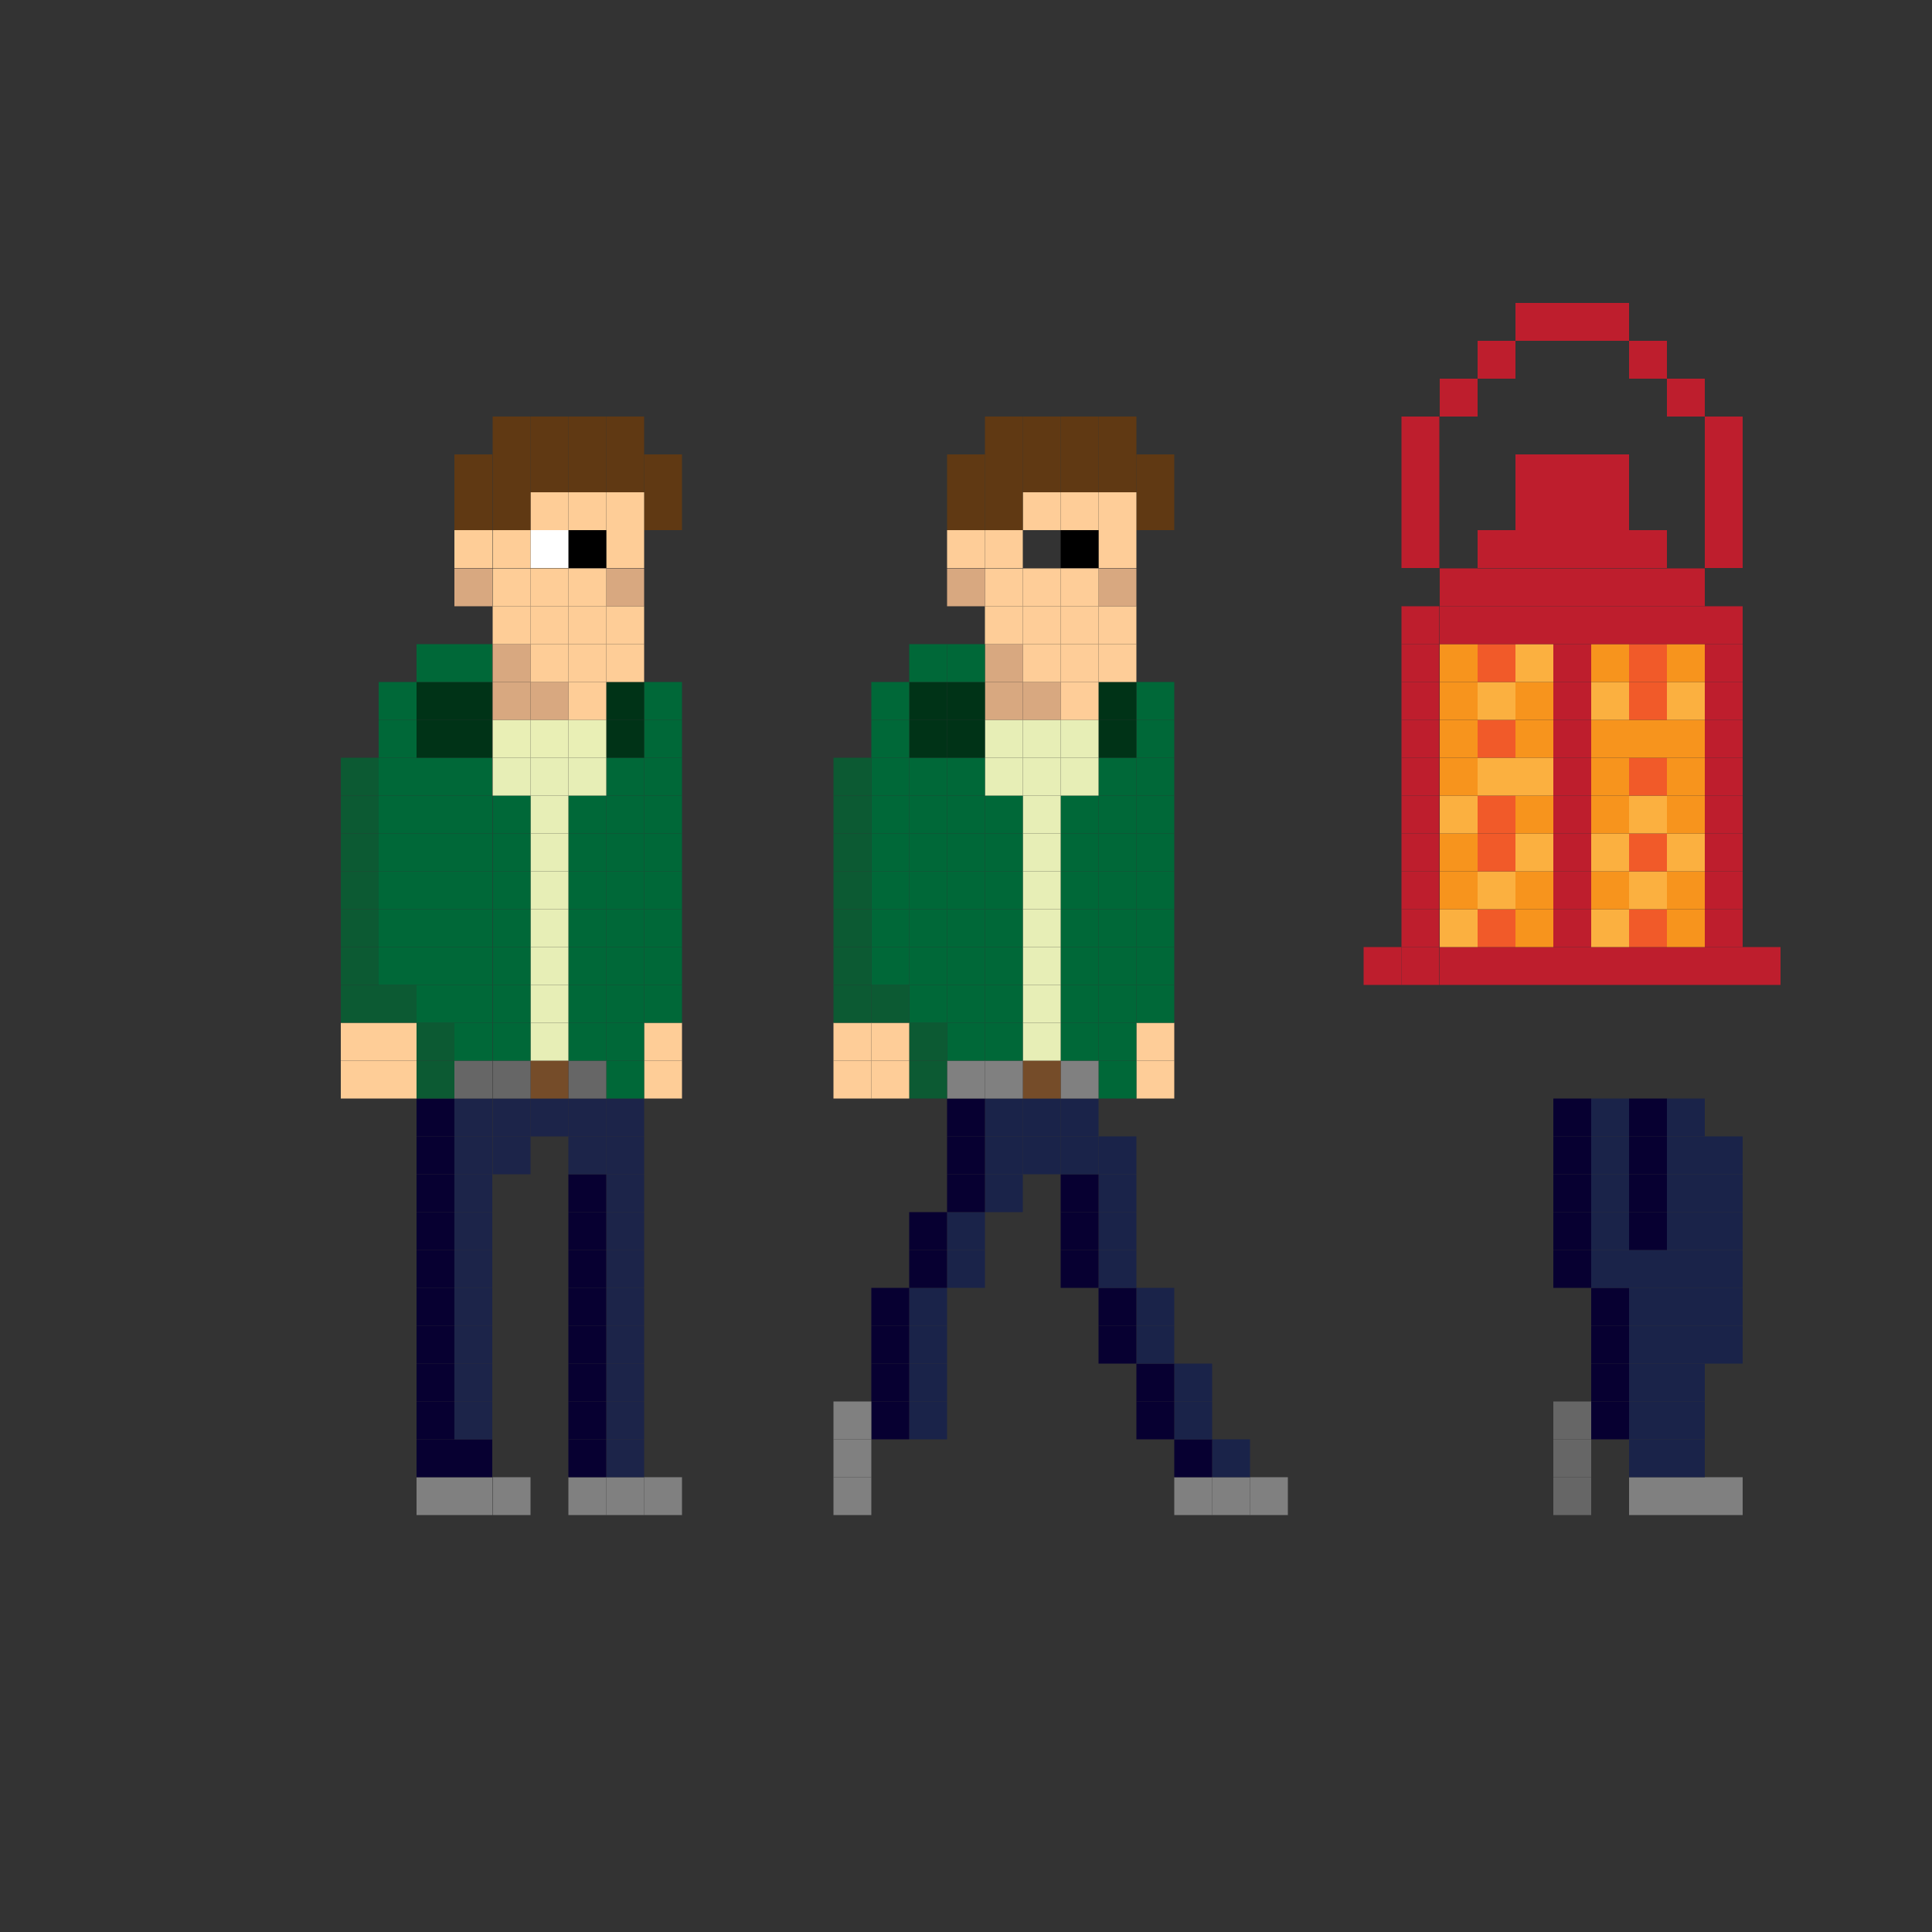 <?xml version="1.0" encoding="utf-8"?>
<!-- Generator: Adobe Illustrator 21.0.0, SVG Export Plug-In . SVG Version: 6.00 Build 0)  -->
<svg version="1.1" id="Layer_1" xmlns="http://www.w3.org/2000/svg" xmlns:xlink="http://www.w3.org/1999/xlink" x="0px" y="0px"
	 viewBox="0 0 500 500" style="enable-background:new 0 0 500 500;" xml:space="preserve">
<rect x="0" y="0" width="500" height="500" fill="#333333" stroke="none"/>
<style type="text/css">
	.st0{fill:#BE1E2D;}
	.st1{fill:#808080;}
	.st2{fill:#1A2349;}
	.st3{fill:#F7941D;}
	.st4{fill:#FBB040;}
	.st5{fill:#070031;}
	.st6{fill:#F15A29;}
	.st7{fill:#666666;}
	.st8{fill:#FECD98;}
	.st9{fill:#006838;}
	.st10{fill:#603913;}
	.st11{fill:#003317;}
	.st12{fill:#D8A880;}
	.st13{fill:#E7EEB6;}
	.st14{fill:#754C29;}
	.st15{fill:#0C5A33;}
	.st16{fill:#FECD97;}
	.st17{fill:#1C2449;}
	.st18{fill:#E9EFB5;}
	.st19{fill:#FFFFFF;}
</style>
<g>
	<rect x="441.2" y="137.2" class="st0" width="9.8" height="9.8"/>
	<rect x="441.2" y="127.4" class="st0" width="9.8" height="9.8"/>
	<rect x="441.2" y="117.6" class="st0" width="9.8" height="9.8"/>
	<rect x="441.2" y="107.8" class="st0" width="9.8" height="9.8"/>
	<rect x="431.4" y="98" class="st0" width="9.8" height="9.8"/>
	<rect x="421.6" y="88.2" class="st0" width="9.8" height="9.8"/>
	<rect x="392.2" y="78.4" class="st0" width="9.8" height="9.8"/>
	<rect x="402" y="78.4" class="st0" width="9.8" height="9.8"/>
	<rect x="411.8" y="78.4" class="st0" width="9.8" height="9.8"/>
	<rect x="451" y="245.1" class="st0" width="9.8" height="9.8"/>
	<rect x="441.2" y="382.3" class="st1" width="9.8" height="9.8"/>
	<rect x="441.2" y="343.1" class="st2" width="9.8" height="9.8"/>
	<rect x="441.2" y="333.3" class="st2" width="9.8" height="9.8"/>
	<rect x="441.2" y="323.5" class="st2" width="9.8" height="9.8"/>
	<rect x="441.2" y="313.7" class="st2" width="9.8" height="9.8"/>
	<rect x="441.2" y="303.9" class="st2" width="9.8" height="9.8"/>
	<rect x="441.2" y="294.1" class="st2" width="9.8" height="9.8"/>
	<rect x="441.2" y="245.1" class="st0" width="9.8" height="9.8"/>
	<rect x="441.2" y="235.3" class="st0" width="9.8" height="9.8"/>
	<rect x="441.2" y="225.5" class="st0" width="9.8" height="9.8"/>
	<rect x="441.2" y="215.7" class="st0" width="9.8" height="9.8"/>
	<rect x="441.2" y="205.9" class="st0" width="9.8" height="9.8"/>
	<rect x="441.2" y="196.1" class="st0" width="9.8" height="9.8"/>
	<rect x="441.2" y="186.3" class="st0" width="9.8" height="9.8"/>
	<rect x="441.2" y="176.5" class="st0" width="9.8" height="9.8"/>
	<rect x="441.2" y="166.7" class="st0" width="9.8" height="9.8"/>
	<rect x="441.2" y="156.9" class="st0" width="9.8" height="9.8"/>
	<rect x="431.4" y="382.3" class="st1" width="9.8" height="9.8"/>
	<rect x="431.4" y="372.5" class="st2" width="9.8" height="9.8"/>
	<rect x="431.4" y="362.7" class="st2" width="9.8" height="9.8"/>
	<rect x="431.4" y="352.9" class="st2" width="9.8" height="9.8"/>
	<rect x="431.4" y="343.1" class="st2" width="9.8" height="9.8"/>
	<rect x="431.4" y="333.3" class="st2" width="9.8" height="9.8"/>
	<rect x="431.4" y="323.5" class="st2" width="9.8" height="9.8"/>
	<rect x="431.4" y="313.7" class="st2" width="9.8" height="9.8"/>
	<rect x="431.4" y="303.9" class="st2" width="9.8" height="9.8"/>
	<rect x="431.4" y="294.1" class="st2" width="9.8" height="9.8"/>
	<rect x="431.4" y="284.3" class="st2" width="9.8" height="9.8"/>
	<rect x="431.4" y="245.1" class="st0" width="9.8" height="9.8"/>
	<rect x="431.4" y="235.3" class="st3" width="9.8" height="9.8"/>
	<rect x="431.4" y="225.5" class="st3" width="9.8" height="9.8"/>
	<rect x="431.4" y="215.7" class="st4" width="9.8" height="9.8"/>
	<rect x="431.4" y="205.9" class="st3" width="9.8" height="9.8"/>
	<rect x="431.4" y="196.1" class="st3" width="9.8" height="9.8"/>
	<rect x="431.4" y="186.3" class="st3" width="9.8" height="9.8"/>
	<rect x="431.4" y="176.5" class="st4" width="9.8" height="9.8"/>
	<rect x="431.4" y="166.7" class="st3" width="9.8" height="9.8"/>
	<rect x="431.4" y="156.9" class="st0" width="9.8" height="9.8"/>
	<rect x="431.4" y="147.1" class="st0" width="9.8" height="9.8"/>
	<rect x="421.6" y="382.3" class="st1" width="9.8" height="9.8"/>
	<rect x="421.6" y="372.5" class="st2" width="9.8" height="9.8"/>
	<rect x="421.6" y="362.7" class="st2" width="9.8" height="9.8"/>
	<rect x="421.6" y="352.9" class="st2" width="9.8" height="9.8"/>
	<rect x="421.6" y="343.1" class="st2" width="9.8" height="9.8"/>
	<rect x="421.6" y="333.3" class="st2" width="9.8" height="9.8"/>
	<rect x="421.6" y="323.5" class="st2" width="9.8" height="9.8"/>
	<rect x="421.6" y="313.7" class="st5" width="9.8" height="9.8"/>
	<rect x="421.6" y="303.9" class="st5" width="9.8" height="9.8"/>
	<rect x="421.6" y="294.1" class="st5" width="9.8" height="9.8"/>
	<rect x="421.6" y="284.3" class="st5" width="9.8" height="9.8"/>
	<rect x="421.6" y="245.1" class="st0" width="9.8" height="9.8"/>
	<rect x="421.6" y="235.3" class="st6" width="9.8" height="9.8"/>
	<rect x="421.6" y="225.5" class="st4" width="9.8" height="9.8"/>
	<rect x="421.6" y="215.7" class="st6" width="9.8" height="9.8"/>
	<rect x="421.6" y="205.9" class="st4" width="9.8" height="9.8"/>
	<rect x="421.6" y="196.1" class="st6" width="9.8" height="9.8"/>
	<rect x="421.6" y="186.3" class="st3" width="9.8" height="9.8"/>
	<rect x="421.6" y="176.5" class="st6" width="9.8" height="9.8"/>
	<rect x="421.6" y="166.7" class="st6" width="9.8" height="9.8"/>
	<rect x="421.6" y="156.9" class="st0" width="9.8" height="9.8"/>
	<rect x="421.6" y="147.1" class="st0" width="9.8" height="9.8"/>
	<rect x="421.6" y="137.2" class="st0" width="9.8" height="9.8"/>
	<rect x="411.8" y="362.7" class="st5" width="9.8" height="9.8"/>
	<rect x="411.8" y="352.9" class="st5" width="9.8" height="9.8"/>
	<rect x="411.8" y="343.1" class="st5" width="9.8" height="9.8"/>
	<rect x="411.8" y="333.3" class="st5" width="9.8" height="9.8"/>
	<rect x="411.8" y="323.5" class="st2" width="9.8" height="9.8"/>
	<rect x="411.8" y="313.7" class="st2" width="9.8" height="9.8"/>
	<rect x="411.8" y="303.9" class="st2" width="9.8" height="9.8"/>
	<rect x="411.8" y="294.1" class="st2" width="9.8" height="9.8"/>
	<rect x="411.8" y="284.3" class="st2" width="9.8" height="9.8"/>
	<rect x="411.8" y="245.1" class="st0" width="9.8" height="9.8"/>
	<rect x="411.8" y="235.3" class="st4" width="9.8" height="9.8"/>
	<rect x="411.8" y="225.5" class="st3" width="9.8" height="9.8"/>
	<rect x="411.8" y="215.7" class="st4" width="9.8" height="9.8"/>
	<rect x="411.8" y="205.9" class="st3" width="9.8" height="9.8"/>
	<rect x="411.8" y="196.1" class="st3" width="9.8" height="9.8"/>
	<rect x="411.8" y="186.3" class="st3" width="9.8" height="9.8"/>
	<rect x="411.8" y="176.5" class="st4" width="9.8" height="9.8"/>
	<rect x="411.8" y="166.7" class="st3" width="9.8" height="9.8"/>
	<rect x="411.8" y="156.9" class="st0" width="9.8" height="9.8"/>
	<rect x="411.8" y="147.1" class="st0" width="9.8" height="9.8"/>
	<rect x="411.8" y="137.2" class="st0" width="9.8" height="9.8"/>
	<rect x="411.8" y="127.4" class="st0" width="9.8" height="9.8"/>
	<rect x="411.8" y="117.6" class="st0" width="9.8" height="9.8"/>
	<rect x="402" y="382.3" class="st7" width="9.8" height="9.8"/>
	<rect x="402" y="372.5" class="st7" width="9.8" height="9.8"/>
	<rect x="402" y="362.7" class="st7" width="9.8" height="9.8"/>
	<rect x="402" y="323.5" class="st5" width="9.8" height="9.8"/>
	<rect x="402" y="313.7" class="st5" width="9.8" height="9.8"/>
	<rect x="402" y="303.9" class="st5" width="9.8" height="9.8"/>
	<rect x="402" y="294.1" class="st5" width="9.8" height="9.8"/>
	<rect x="402" y="284.3" class="st5" width="9.8" height="9.8"/>
	<rect x="402" y="245.1" class="st0" width="9.8" height="9.8"/>
	<rect x="402" y="235.3" class="st0" width="9.8" height="9.8"/>
	<rect x="402" y="225.5" class="st0" width="9.8" height="9.8"/>
	<rect x="402" y="215.7" class="st0" width="9.8" height="9.8"/>
	<rect x="402" y="205.9" class="st0" width="9.8" height="9.8"/>
	<rect x="402" y="196.1" class="st0" width="9.8" height="9.8"/>
	<rect x="402" y="186.3" class="st0" width="9.8" height="9.8"/>
	<rect x="402" y="176.5" class="st0" width="9.8" height="9.8"/>
	<rect x="402" y="166.7" class="st0" width="9.8" height="9.8"/>
	<rect x="402" y="156.9" class="st0" width="9.8" height="9.8"/>
	<rect x="402" y="147.1" class="st0" width="9.8" height="9.8"/>
	<rect x="402" y="137.2" class="st0" width="9.8" height="9.8"/>
	<rect x="402" y="127.4" class="st0" width="9.8" height="9.8"/>
	<rect x="402" y="117.6" class="st0" width="9.8" height="9.8"/>
	<rect x="392.2" y="245.1" class="st0" width="9.8" height="9.8"/>
	<rect x="392.2" y="235.3" class="st3" width="9.8" height="9.8"/>
	<rect x="392.2" y="225.5" class="st3" width="9.8" height="9.8"/>
	<rect x="392.2" y="215.7" class="st4" width="9.8" height="9.8"/>
	<rect x="392.2" y="205.9" class="st3" width="9.8" height="9.8"/>
	<rect x="392.2" y="196.1" class="st4" width="9.8" height="9.8"/>
	<rect x="392.2" y="186.3" class="st3" width="9.8" height="9.8"/>
	<rect x="392.2" y="176.5" class="st3" width="9.8" height="9.8"/>
	<rect x="392.2" y="166.7" class="st4" width="9.8" height="9.8"/>
	<rect x="392.2" y="156.9" class="st0" width="9.8" height="9.8"/>
	<rect x="392.2" y="147.1" class="st0" width="9.8" height="9.8"/>
	<rect x="392.2" y="137.2" class="st0" width="9.8" height="9.8"/>
	<rect x="392.2" y="127.4" class="st0" width="9.8" height="9.8"/>
	<rect x="392.2" y="117.6" class="st0" width="9.8" height="9.8"/>
	<rect x="382.4" y="245.1" class="st0" width="9.8" height="9.8"/>
	<rect x="382.4" y="235.3" class="st6" width="9.8" height="9.8"/>
	<rect x="382.4" y="225.5" class="st4" width="9.8" height="9.8"/>
	<rect x="382.4" y="215.7" class="st6" width="9.8" height="9.8"/>
	<rect x="382.4" y="205.9" class="st6" width="9.8" height="9.8"/>
	<rect x="382.4" y="196.1" class="st4" width="9.8" height="9.8"/>
	<rect x="382.4" y="186.3" class="st6" width="9.8" height="9.8"/>
	<rect x="382.4" y="176.5" class="st4" width="9.8" height="9.8"/>
	<rect x="382.4" y="166.7" class="st6" width="9.8" height="9.8"/>
	<rect x="382.4" y="156.9" class="st0" width="9.8" height="9.8"/>
	<rect x="382.4" y="147.1" class="st0" width="9.8" height="9.8"/>
	<rect x="382.4" y="137.2" class="st0" width="9.8" height="9.8"/>
	<rect x="382.4" y="88.2" class="st0" width="9.8" height="9.8"/>
	<rect x="372.6" y="245.1" class="st0" width="9.8" height="9.8"/>
	<rect x="372.6" y="235.3" class="st4" width="9.8" height="9.8"/>
	<rect x="372.6" y="225.5" class="st3" width="9.8" height="9.8"/>
	<rect x="372.6" y="215.7" class="st3" width="9.8" height="9.8"/>
	<rect x="372.6" y="205.9" class="st4" width="9.8" height="9.8"/>
	<rect x="372.6" y="196.1" class="st3" width="9.8" height="9.8"/>
	<rect x="372.6" y="186.3" class="st3" width="9.8" height="9.8"/>
	<rect x="372.6" y="176.5" class="st3" width="9.8" height="9.8"/>
	<rect x="372.6" y="166.7" class="st3" width="9.8" height="9.8"/>
	<rect x="372.6" y="156.9" class="st0" width="9.8" height="9.8"/>
	<rect x="372.6" y="147.1" class="st0" width="9.8" height="9.8"/>
	<rect x="372.6" y="98" class="st0" width="9.8" height="9.8"/>
	<rect x="362.7" y="245.1" class="st0" width="9.8" height="9.8"/>
	<rect x="362.7" y="235.3" class="st0" width="9.8" height="9.8"/>
	<rect x="362.7" y="225.5" class="st0" width="9.8" height="9.8"/>
	<rect x="362.7" y="215.7" class="st0" width="9.8" height="9.8"/>
	<rect x="362.7" y="205.9" class="st0" width="9.8" height="9.8"/>
	<rect x="362.7" y="196.1" class="st0" width="9.8" height="9.8"/>
	<rect x="362.7" y="186.3" class="st0" width="9.8" height="9.8"/>
	<rect x="362.7" y="176.5" class="st0" width="9.8" height="9.8"/>
	<rect x="362.7" y="166.7" class="st0" width="9.8" height="9.8"/>
	<rect x="362.7" y="156.9" class="st0" width="9.8" height="9.8"/>
	<rect x="362.7" y="137.2" class="st0" width="9.8" height="9.8"/>
	<rect x="362.7" y="127.4" class="st0" width="9.8" height="9.8"/>
	<rect x="362.7" y="117.6" class="st0" width="9.8" height="9.8"/>
	<rect x="362.7" y="107.8" class="st0" width="9.8" height="9.8"/>
	<rect x="352.9" y="245.1" class="st0" width="9.8" height="9.8"/>
	<rect x="323.5" y="382.3" class="st1" width="9.8" height="9.8"/>
	<rect x="313.7" y="382.3" class="st1" width="9.8" height="9.8"/>
	<rect x="313.7" y="372.5" class="st2" width="9.8" height="9.8"/>
	<rect x="303.9" y="382.3" class="st1" width="9.8" height="9.8"/>
	<rect x="303.9" y="372.5" class="st5" width="9.8" height="9.8"/>
	<rect x="303.9" y="362.7" class="st2" width="9.8" height="9.8"/>
	<rect x="303.9" y="352.9" class="st2" width="9.8" height="9.8"/>
	<rect x="294.1" y="362.7" class="st5" width="9.8" height="9.8"/>
	<rect x="294.1" y="352.9" class="st5" width="9.8" height="9.8"/>
	<rect x="294.1" y="343.1" class="st2" width="9.8" height="9.8"/>
	<rect x="294.1" y="333.3" class="st2" width="9.8" height="9.8"/>
	<rect x="294.1" y="274.5" class="st8" width="9.8" height="9.8"/>
	<rect x="294.1" y="264.7" class="st8" width="9.8" height="9.8"/>
	<rect x="294.1" y="254.9" class="st9" width="9.8" height="9.8"/>
	<rect x="294.1" y="245.1" class="st9" width="9.8" height="9.8"/>
	<rect x="294.1" y="235.3" class="st9" width="9.8" height="9.8"/>
	<rect x="294.1" y="225.5" class="st9" width="9.8" height="9.8"/>
	<rect x="294.1" y="215.7" class="st9" width="9.8" height="9.8"/>
	<rect x="294.1" y="205.9" class="st9" width="9.8" height="9.8"/>
	<rect x="294.1" y="196.1" class="st9" width="9.8" height="9.8"/>
	<rect x="294.1" y="186.3" class="st9" width="9.8" height="9.8"/>
	<rect x="294.1" y="176.5" class="st9" width="9.8" height="9.8"/>
	<rect x="294.1" y="127.4" class="st10" width="9.8" height="9.8"/>
	<rect x="294.1" y="117.6" class="st10" width="9.8" height="9.8"/>
	<rect x="284.3" y="343.1" class="st5" width="9.8" height="9.8"/>
	<rect x="284.3" y="333.3" class="st5" width="9.8" height="9.8"/>
	<rect x="284.3" y="323.5" class="st2" width="9.8" height="9.8"/>
	<rect x="284.3" y="313.7" class="st2" width="9.8" height="9.8"/>
	<rect x="284.3" y="303.9" class="st2" width="9.8" height="9.8"/>
	<rect x="284.3" y="294.1" class="st2" width="9.8" height="9.8"/>
	<rect x="284.3" y="274.5" class="st9" width="9.8" height="9.8"/>
	<rect x="284.3" y="264.7" class="st9" width="9.8" height="9.8"/>
	<rect x="284.3" y="254.9" class="st9" width="9.8" height="9.8"/>
	<rect x="284.3" y="245.1" class="st9" width="9.8" height="9.8"/>
	<rect x="284.3" y="235.3" class="st9" width="9.8" height="9.8"/>
	<rect x="284.3" y="225.5" class="st9" width="9.8" height="9.8"/>
	<rect x="284.3" y="215.7" class="st9" width="9.8" height="9.8"/>
	<rect x="284.3" y="205.9" class="st9" width="9.8" height="9.8"/>
	<rect x="284.3" y="196.1" class="st9" width="9.8" height="9.8"/>
	<rect x="284.3" y="186.3" class="st11" width="9.8" height="9.8"/>
	<rect x="284.3" y="176.5" class="st11" width="9.8" height="9.8"/>
	<rect x="284.3" y="166.7" class="st8" width="9.8" height="9.8"/>
	<rect x="284.3" y="156.9" class="st8" width="9.8" height="9.8"/>
	<rect x="284.3" y="147.1" class="st12" width="9.8" height="9.8"/>
	<rect x="284.3" y="137.2" class="st8" width="9.8" height="9.8"/>
	<rect x="284.3" y="127.4" class="st8" width="9.8" height="9.8"/>
	<rect x="284.3" y="117.6" class="st10" width="9.8" height="9.8"/>
	<rect x="284.3" y="107.8" class="st10" width="9.8" height="9.8"/>
	<rect x="274.5" y="323.5" class="st5" width="9.8" height="9.8"/>
	<rect x="274.5" y="313.7" class="st5" width="9.8" height="9.8"/>
	<rect x="274.5" y="303.9" class="st5" width="9.8" height="9.8"/>
	<rect x="274.5" y="294.1" class="st2" width="9.8" height="9.8"/>
	<rect x="274.5" y="284.3" class="st2" width="9.8" height="9.8"/>
	<rect x="274.5" y="274.5" class="st1" width="9.8" height="9.8"/>
	<rect x="274.5" y="264.7" class="st9" width="9.8" height="9.8"/>
	<rect x="274.5" y="254.9" class="st9" width="9.8" height="9.8"/>
	<rect x="274.5" y="245.1" class="st9" width="9.8" height="9.8"/>
	<rect x="274.5" y="235.3" class="st9" width="9.8" height="9.8"/>
	<rect x="274.5" y="225.5" class="st9" width="9.8" height="9.8"/>
	<rect x="274.5" y="215.7" class="st9" width="9.8" height="9.8"/>
	<rect x="274.5" y="205.9" class="st9" width="9.8" height="9.8"/>
	<rect x="274.5" y="196.1" class="st13" width="9.8" height="9.8"/>
	<rect x="274.5" y="186.3" class="st13" width="9.8" height="9.8"/>
	<rect x="274.5" y="176.5" class="st8" width="9.8" height="9.8"/>
	<rect x="274.5" y="166.7" class="st8" width="9.8" height="9.8"/>
	<rect x="274.5" y="156.9" class="st8" width="9.8" height="9.8"/>
	<rect x="274.5" y="147.1" class="st8" width="9.8" height="9.8"/>
	<rect x="274.5" y="137.2" width="9.8" height="9.8"/>
	<rect x="274.5" y="127.4" class="st8" width="9.8" height="9.8"/>
	<rect x="274.5" y="117.6" class="st10" width="9.8" height="9.8"/>
	<rect x="274.5" y="107.8" class="st10" width="9.8" height="9.8"/>
	<rect x="264.7" y="294.1" class="st2" width="9.8" height="9.8"/>
	<rect x="264.7" y="284.3" class="st2" width="9.8" height="9.8"/>
	<rect x="264.7" y="274.5" class="st14" width="9.8" height="9.8"/>
	<rect x="264.7" y="264.7" class="st13" width="9.8" height="9.8"/>
	<rect x="264.7" y="254.9" class="st13" width="9.8" height="9.8"/>
	<rect x="264.7" y="245.1" class="st13" width="9.8" height="9.8"/>
	<rect x="264.7" y="235.3" class="st13" width="9.8" height="9.8"/>
	<rect x="264.7" y="225.5" class="st13" width="9.8" height="9.8"/>
	<rect x="264.7" y="215.7" class="st13" width="9.8" height="9.8"/>
	<rect x="264.7" y="205.9" class="st13" width="9.8" height="9.8"/>
	<rect x="264.7" y="196.1" class="st13" width="9.8" height="9.8"/>
	<rect x="264.7" y="186.3" class="st13" width="9.8" height="9.8"/>
	<rect x="264.7" y="176.5" class="st12" width="9.8" height="9.8"/>
	<rect x="264.7" y="166.7" class="st8" width="9.8" height="9.8"/>
	<rect x="264.7" y="156.9" class="st8" width="9.8" height="9.8"/>
	<rect x="264.7" y="147.1" class="st8" width="9.8" height="9.8"/>
	<rect x="264.7" y="127.4" class="st8" width="9.8" height="9.8"/>
	<rect x="264.7" y="117.6" class="st10" width="9.8" height="9.8"/>
	<rect x="264.7" y="107.8" class="st10" width="9.8" height="9.8"/>
	<rect x="254.9" y="303.9" class="st2" width="9.8" height="9.8"/>
	<rect x="254.9" y="294.1" class="st2" width="9.8" height="9.8"/>
	<rect x="254.9" y="284.3" class="st2" width="9.8" height="9.8"/>
	<rect x="254.9" y="274.5" class="st1" width="9.8" height="9.8"/>
	<rect x="254.9" y="264.7" class="st9" width="9.8" height="9.8"/>
	<rect x="254.9" y="254.9" class="st9" width="9.8" height="9.8"/>
	<rect x="254.9" y="245.1" class="st9" width="9.8" height="9.8"/>
	<rect x="254.9" y="235.3" class="st9" width="9.8" height="9.8"/>
	<rect x="254.9" y="225.5" class="st9" width="9.8" height="9.8"/>
	<rect x="254.9" y="215.7" class="st9" width="9.8" height="9.8"/>
	<rect x="254.9" y="205.9" class="st9" width="9.8" height="9.8"/>
	<rect x="254.9" y="196.1" class="st13" width="9.8" height="9.8"/>
	<rect x="254.9" y="186.3" class="st13" width="9.8" height="9.8"/>
	<rect x="254.9" y="176.5" class="st12" width="9.8" height="9.8"/>
	<rect x="254.9" y="166.7" class="st12" width="9.8" height="9.8"/>
	<rect x="254.9" y="156.9" class="st8" width="9.8" height="9.8"/>
	<rect x="254.9" y="147.1" class="st8" width="9.8" height="9.8"/>
	<rect x="254.9" y="137.2" class="st8" width="9.8" height="9.8"/>
	<rect x="254.9" y="127.4" class="st10" width="9.8" height="9.8"/>
	<rect x="254.9" y="117.6" class="st10" width="9.8" height="9.8"/>
	<rect x="254.9" y="107.8" class="st10" width="9.8" height="9.8"/>
	<rect x="245.1" y="323.5" class="st2" width="9.8" height="9.8"/>
	<rect x="245.1" y="313.7" class="st2" width="9.8" height="9.8"/>
	<rect x="245.1" y="303.9" class="st5" width="9.8" height="9.8"/>
	<rect x="245.1" y="294.1" class="st5" width="9.8" height="9.8"/>
	<rect x="245.1" y="284.3" class="st5" width="9.8" height="9.8"/>
	<rect x="245.1" y="274.5" class="st1" width="9.8" height="9.8"/>
	<rect x="245.1" y="264.7" class="st9" width="9.8" height="9.8"/>
	<rect x="245.1" y="254.9" class="st9" width="9.8" height="9.8"/>
	<rect x="245.1" y="245.1" class="st9" width="9.8" height="9.8"/>
	<rect x="245.1" y="235.3" class="st9" width="9.8" height="9.8"/>
	<rect x="245.1" y="225.5" class="st9" width="9.8" height="9.8"/>
	<rect x="245.1" y="215.7" class="st9" width="9.8" height="9.8"/>
	<rect x="245.1" y="205.9" class="st9" width="9.8" height="9.8"/>
	<rect x="245.1" y="196.1" class="st9" width="9.8" height="9.8"/>
	<rect x="245.1" y="186.3" class="st11" width="9.8" height="9.8"/>
	<rect x="245.1" y="176.5" class="st11" width="9.8" height="9.8"/>
	<rect x="245.1" y="166.7" class="st9" width="9.8" height="9.8"/>
	<rect x="245.1" y="147.1" class="st12" width="9.8" height="9.8"/>
	<rect x="245.1" y="137.2" class="st8" width="9.8" height="9.8"/>
	<rect x="245.1" y="127.4" class="st10" width="9.8" height="9.8"/>
	<rect x="245.1" y="117.6" class="st10" width="9.8" height="9.8"/>
	<rect x="235.3" y="362.7" class="st2" width="9.8" height="9.8"/>
	<rect x="235.3" y="352.9" class="st2" width="9.8" height="9.8"/>
	<rect x="235.3" y="343.1" class="st2" width="9.8" height="9.8"/>
	<rect x="235.3" y="333.3" class="st2" width="9.8" height="9.8"/>
	<rect x="235.3" y="323.5" class="st5" width="9.8" height="9.8"/>
	<rect x="235.3" y="313.7" class="st5" width="9.8" height="9.8"/>
	<rect x="235.3" y="274.5" class="st15" width="9.8" height="9.8"/>
	<rect x="235.3" y="264.7" class="st15" width="9.8" height="9.8"/>
	<rect x="235.3" y="254.9" class="st9" width="9.8" height="9.8"/>
	<rect x="235.3" y="245.1" class="st9" width="9.8" height="9.8"/>
	<rect x="235.3" y="235.3" class="st9" width="9.8" height="9.8"/>
	<rect x="235.3" y="225.5" class="st9" width="9.8" height="9.8"/>
	<rect x="235.3" y="215.7" class="st9" width="9.8" height="9.8"/>
	<rect x="235.3" y="205.9" class="st9" width="9.8" height="9.8"/>
	<rect x="235.3" y="196.1" class="st9" width="9.8" height="9.8"/>
	<rect x="235.3" y="186.3" class="st11" width="9.8" height="9.8"/>
	<rect x="235.3" y="176.5" class="st11" width="9.8" height="9.8"/>
	<rect x="235.3" y="166.7" class="st9" width="9.8" height="9.8"/>
	<rect x="225.5" y="362.7" class="st5" width="9.8" height="9.8"/>
	<rect x="225.5" y="352.9" class="st5" width="9.8" height="9.8"/>
	<rect x="225.5" y="343.1" class="st5" width="9.8" height="9.8"/>
	<rect x="225.5" y="333.3" class="st5" width="9.8" height="9.8"/>
	<rect x="225.5" y="274.5" class="st8" width="9.8" height="9.8"/>
	<rect x="225.5" y="264.7" class="st8" width="9.8" height="9.8"/>
	<rect x="225.5" y="254.9" class="st15" width="9.8" height="9.8"/>
	<rect x="225.5" y="245.1" class="st9" width="9.8" height="9.8"/>
	<rect x="225.5" y="235.3" class="st9" width="9.8" height="9.8"/>
	<rect x="225.5" y="225.5" class="st9" width="9.8" height="9.8"/>
	<rect x="225.5" y="215.7" class="st9" width="9.8" height="9.8"/>
	<rect x="225.5" y="205.9" class="st9" width="9.8" height="9.8"/>
	<rect x="225.5" y="196.1" class="st9" width="9.8" height="9.8"/>
	<rect x="225.5" y="186.3" class="st9" width="9.8" height="9.8"/>
	<rect x="225.5" y="176.5" class="st9" width="9.8" height="9.8"/>
	<rect x="215.7" y="382.3" class="st1" width="9.8" height="9.8"/>
	<rect x="215.7" y="372.5" class="st1" width="9.8" height="9.8"/>
	<rect x="215.7" y="362.7" class="st1" width="9.8" height="9.8"/>
	<rect x="215.7" y="274.5" class="st8" width="9.8" height="9.8"/>
	<rect x="215.7" y="264.7" class="st8" width="9.8" height="9.8"/>
	<rect x="215.7" y="254.9" class="st15" width="9.8" height="9.8"/>
	<rect x="215.7" y="245.1" class="st15" width="9.8" height="9.8"/>
	<rect x="215.7" y="235.3" class="st15" width="9.8" height="9.8"/>
	<rect x="215.7" y="225.5" class="st15" width="9.8" height="9.8"/>
	<rect x="215.7" y="215.7" class="st15" width="9.8" height="9.8"/>
	<rect x="215.7" y="205.9" class="st15" width="9.8" height="9.8"/>
	<rect x="215.7" y="196.1" class="st15" width="9.8" height="9.8"/>
	<rect x="166.7" y="382.3" class="st1" width="9.8" height="9.8"/>
	<rect x="166.7" y="274.5" class="st16" width="9.8" height="9.8"/>
	<rect x="166.7" y="264.7" class="st16" width="9.8" height="9.8"/>
	<rect x="166.7" y="254.9" class="st9" width="9.8" height="9.8"/>
	<rect x="166.7" y="245.1" class="st9" width="9.8" height="9.8"/>
	<rect x="166.7" y="235.3" class="st9" width="9.8" height="9.8"/>
	<rect x="166.7" y="225.5" class="st9" width="9.8" height="9.8"/>
	<rect x="166.7" y="215.7" class="st9" width="9.8" height="9.8"/>
	<rect x="166.7" y="205.9" class="st9" width="9.8" height="9.8"/>
	<rect x="166.7" y="196.1" class="st9" width="9.8" height="9.8"/>
	<rect x="166.7" y="186.3" class="st9" width="9.8" height="9.8"/>
	<rect x="166.7" y="176.5" class="st9" width="9.8" height="9.8"/>
	<rect x="166.7" y="127.4" class="st10" width="9.8" height="9.8"/>
	<rect x="166.7" y="117.6" class="st10" width="9.8" height="9.8"/>
	<rect x="156.9" y="382.3" class="st1" width="9.8" height="9.8"/>
	<rect x="156.9" y="372.5" class="st17" width="9.8" height="9.8"/>
	<rect x="156.9" y="362.7" class="st17" width="9.8" height="9.8"/>
	<rect x="156.9" y="352.9" class="st17" width="9.8" height="9.8"/>
	<rect x="156.9" y="343.1" class="st17" width="9.8" height="9.8"/>
	<rect x="156.9" y="333.3" class="st17" width="9.8" height="9.8"/>
	<rect x="156.9" y="323.5" class="st17" width="9.8" height="9.8"/>
	<rect x="156.9" y="313.7" class="st17" width="9.8" height="9.8"/>
	<rect x="156.9" y="303.9" class="st17" width="9.8" height="9.8"/>
	<rect x="156.9" y="294.1" class="st17" width="9.8" height="9.8"/>
	<rect x="156.9" y="284.3" class="st17" width="9.8" height="9.8"/>
	<rect x="156.9" y="274.5" class="st9" width="9.8" height="9.8"/>
	<rect x="156.9" y="264.7" class="st9" width="9.8" height="9.8"/>
	<rect x="156.9" y="254.9" class="st9" width="9.8" height="9.8"/>
	<rect x="156.9" y="245.1" class="st9" width="9.8" height="9.8"/>
	<rect x="156.9" y="235.3" class="st9" width="9.8" height="9.8"/>
	<rect x="156.9" y="225.5" class="st9" width="9.8" height="9.8"/>
	<rect x="156.9" y="215.7" class="st9" width="9.8" height="9.8"/>
	<rect x="156.9" y="205.9" class="st9" width="9.8" height="9.8"/>
	<rect x="156.9" y="196.1" class="st9" width="9.8" height="9.8"/>
	<rect x="156.9" y="186.3" class="st11" width="9.8" height="9.8"/>
	<rect x="156.9" y="176.5" class="st11" width="9.8" height="9.8"/>
	<rect x="156.9" y="166.7" class="st16" width="9.8" height="9.8"/>
	<rect x="156.9" y="156.9" class="st16" width="9.8" height="9.8"/>
	<rect x="156.9" y="147.1" class="st12" width="9.8" height="9.8"/>
	<rect x="156.9" y="137.2" class="st16" width="9.8" height="9.8"/>
	<rect x="156.9" y="127.4" class="st16" width="9.8" height="9.8"/>
	<rect x="156.9" y="117.6" class="st10" width="9.8" height="9.8"/>
	<rect x="156.9" y="107.8" class="st10" width="9.8" height="9.8"/>
	<rect x="147.1" y="382.3" class="st1" width="9.8" height="9.8"/>
	<rect x="147.1" y="372.5" class="st5" width="9.8" height="9.8"/>
	<rect x="147.1" y="362.7" class="st5" width="9.8" height="9.8"/>
	<rect x="147.1" y="352.9" class="st5" width="9.8" height="9.8"/>
	<rect x="147.1" y="343.1" class="st5" width="9.8" height="9.8"/>
	<rect x="147.1" y="333.3" class="st5" width="9.8" height="9.8"/>
	<rect x="147.1" y="323.5" class="st5" width="9.8" height="9.8"/>
	<rect x="147.1" y="313.7" class="st5" width="9.8" height="9.8"/>
	<rect x="147.1" y="303.9" class="st5" width="9.8" height="9.8"/>
	<rect x="147.1" y="294.1" class="st17" width="9.8" height="9.8"/>
	<rect x="147.1" y="284.3" class="st17" width="9.8" height="9.8"/>
	<rect x="147.1" y="274.5" class="st7" width="9.8" height="9.8"/>
	<rect x="147.1" y="264.7" class="st9" width="9.8" height="9.8"/>
	<rect x="147.1" y="254.9" class="st9" width="9.8" height="9.8"/>
	<rect x="147.1" y="245.1" class="st9" width="9.8" height="9.8"/>
	<rect x="147.1" y="235.3" class="st9" width="9.8" height="9.8"/>
	<rect x="147.1" y="225.5" class="st9" width="9.8" height="9.8"/>
	<rect x="147.1" y="215.7" class="st9" width="9.8" height="9.8"/>
	<rect x="147.1" y="205.9" class="st9" width="9.8" height="9.8"/>
	<rect x="147.1" y="196.1" class="st13" width="9.8" height="9.8"/>
	<rect x="147.1" y="186.3" class="st18" width="9.8" height="9.8"/>
	<rect x="147.1" y="176.5" class="st16" width="9.8" height="9.8"/>
	<rect x="147.1" y="166.7" class="st16" width="9.8" height="9.8"/>
	<rect x="147.1" y="156.9" class="st16" width="9.8" height="9.8"/>
	<rect x="147.1" y="147.1" class="st16" width="9.8" height="9.8"/>
	<rect x="147.1" y="137.2" width="9.8" height="9.8"/>
	<rect x="147.1" y="127.4" class="st16" width="9.8" height="9.8"/>
	<rect x="147.1" y="117.6" class="st10" width="9.8" height="9.8"/>
	<rect x="147.1" y="107.8" class="st10" width="9.8" height="9.8"/>
	<rect x="137.3" y="284.3" class="st17" width="9.8" height="9.8"/>
	<rect x="137.3" y="274.5" class="st14" width="9.8" height="9.8"/>
	<rect x="137.3" y="264.7" class="st13" width="9.8" height="9.8"/>
	<rect x="137.3" y="254.9" class="st13" width="9.8" height="9.8"/>
	<rect x="137.3" y="245.1" class="st13" width="9.8" height="9.8"/>
	<rect x="137.3" y="235.3" class="st13" width="9.8" height="9.8"/>
	<rect x="137.3" y="225.5" class="st13" width="9.8" height="9.8"/>
	<rect x="137.3" y="215.7" class="st13" width="9.8" height="9.8"/>
	<rect x="137.3" y="205.9" class="st13" width="9.8" height="9.8"/>
	<rect x="137.3" y="196.1" class="st13" width="9.8" height="9.8"/>
	<rect x="137.3" y="186.3" class="st18" width="9.8" height="9.8"/>
	<rect x="137.3" y="176.5" class="st12" width="9.8" height="9.8"/>
	<rect x="137.3" y="166.7" class="st16" width="9.8" height="9.8"/>
	<rect x="137.3" y="156.9" class="st16" width="9.8" height="9.8"/>
	<rect x="137.3" y="147.1" class="st16" width="9.8" height="9.8"/>
	<rect x="137.3" y="137.2" class="st19" width="9.8" height="9.8"/>
	<rect x="137.3" y="127.4" class="st16" width="9.8" height="9.8"/>
	<rect x="137.3" y="117.6" class="st10" width="9.8" height="9.8"/>
	<rect x="137.3" y="107.8" class="st10" width="9.8" height="9.8"/>
	<rect x="127.5" y="382.3" class="st1" width="9.8" height="9.8"/>
	<rect x="127.5" y="294.1" class="st17" width="9.8" height="9.8"/>
	<rect x="127.5" y="284.3" class="st17" width="9.8" height="9.8"/>
	<rect x="127.5" y="274.5" class="st7" width="9.8" height="9.8"/>
	<rect x="127.5" y="264.7" class="st9" width="9.8" height="9.8"/>
	<rect x="127.5" y="254.9" class="st9" width="9.8" height="9.8"/>
	<rect x="127.5" y="245.1" class="st9" width="9.8" height="9.8"/>
	<rect x="127.5" y="235.3" class="st9" width="9.8" height="9.8"/>
	<rect x="127.5" y="225.5" class="st9" width="9.8" height="9.8"/>
	<rect x="127.5" y="215.7" class="st9" width="9.8" height="9.8"/>
	<rect x="127.5" y="205.9" class="st9" width="9.8" height="9.8"/>
	<rect x="127.5" y="196.1" class="st13" width="9.8" height="9.8"/>
	<rect x="127.5" y="186.3" class="st18" width="9.8" height="9.8"/>
	<rect x="127.5" y="176.5" class="st12" width="9.8" height="9.8"/>
	<rect x="127.5" y="166.7" class="st12" width="9.8" height="9.8"/>
	<rect x="127.5" y="156.9" class="st16" width="9.8" height="9.8"/>
	<rect x="127.5" y="147.1" class="st16" width="9.8" height="9.8"/>
	<rect x="127.5" y="137.2" class="st16" width="9.8" height="9.8"/>
	<rect x="127.5" y="127.4" class="st10" width="9.8" height="9.8"/>
	<rect x="127.5" y="117.6" class="st10" width="9.8" height="9.8"/>
	<rect x="127.5" y="107.8" class="st10" width="9.8" height="9.8"/>
	<rect x="117.6" y="382.3" class="st1" width="9.8" height="9.8"/>
	<rect x="117.6" y="372.5" class="st5" width="9.8" height="9.8"/>
	<rect x="117.6" y="362.7" class="st17" width="9.8" height="9.8"/>
	<rect x="117.6" y="352.9" class="st17" width="9.8" height="9.8"/>
	<rect x="117.6" y="343.1" class="st17" width="9.8" height="9.8"/>
	<rect x="117.6" y="333.3" class="st17" width="9.8" height="9.8"/>
	<rect x="117.6" y="323.5" class="st17" width="9.8" height="9.8"/>
	<rect x="117.6" y="313.7" class="st17" width="9.8" height="9.8"/>
	<rect x="117.6" y="303.9" class="st17" width="9.8" height="9.8"/>
	<rect x="117.6" y="294.1" class="st17" width="9.8" height="9.8"/>
	<rect x="117.6" y="284.3" class="st17" width="9.8" height="9.8"/>
	<rect x="117.6" y="274.5" class="st7" width="9.8" height="9.8"/>
	<rect x="117.6" y="264.7" class="st9" width="9.8" height="9.8"/>
	<rect x="117.6" y="254.9" class="st9" width="9.8" height="9.8"/>
	<rect x="117.6" y="245.1" class="st9" width="9.8" height="9.8"/>
	<rect x="117.6" y="235.3" class="st9" width="9.8" height="9.8"/>
	<rect x="117.6" y="225.5" class="st9" width="9.8" height="9.8"/>
	<rect x="117.6" y="215.7" class="st9" width="9.8" height="9.8"/>
	<rect x="117.6" y="205.9" class="st9" width="9.8" height="9.8"/>
	<rect x="117.6" y="196.1" class="st9" width="9.8" height="9.8"/>
	<rect x="117.6" y="186.3" class="st11" width="9.8" height="9.8"/>
	<rect x="117.6" y="176.5" class="st11" width="9.8" height="9.8"/>
	<rect x="117.6" y="166.7" class="st9" width="9.8" height="9.8"/>
	<rect x="117.6" y="147.1" class="st12" width="9.8" height="9.8"/>
	<rect x="117.6" y="137.2" class="st16" width="9.8" height="9.8"/>
	<rect x="117.6" y="127.4" class="st10" width="9.8" height="9.8"/>
	<rect x="117.6" y="117.6" class="st10" width="9.8" height="9.8"/>
	<rect x="107.8" y="382.3" class="st1" width="9.8" height="9.8"/>
	<rect x="107.8" y="372.5" class="st5" width="9.8" height="9.8"/>
	<rect x="107.8" y="362.7" class="st5" width="9.8" height="9.8"/>
	<rect x="107.8" y="352.9" class="st5" width="9.8" height="9.8"/>
	<rect x="107.8" y="343.1" class="st5" width="9.8" height="9.8"/>
	<rect x="107.8" y="333.3" class="st5" width="9.8" height="9.8"/>
	<rect x="107.8" y="323.5" class="st5" width="9.8" height="9.8"/>
	<rect x="107.8" y="313.7" class="st5" width="9.8" height="9.8"/>
	<rect x="107.8" y="303.9" class="st5" width="9.8" height="9.8"/>
	<rect x="107.8" y="294.1" class="st5" width="9.8" height="9.8"/>
	<rect x="107.8" y="284.3" class="st5" width="9.8" height="9.8"/>
	<rect x="107.8" y="274.5" class="st15" width="9.8" height="9.8"/>
	<rect x="107.8" y="264.7" class="st15" width="9.8" height="9.8"/>
	<rect x="107.8" y="254.9" class="st9" width="9.8" height="9.8"/>
	<rect x="107.8" y="245.1" class="st9" width="9.8" height="9.8"/>
	<rect x="107.8" y="235.3" class="st9" width="9.8" height="9.8"/>
	<rect x="107.8" y="225.5" class="st9" width="9.8" height="9.8"/>
	<rect x="107.8" y="215.7" class="st9" width="9.8" height="9.8"/>
	<rect x="107.8" y="205.9" class="st9" width="9.8" height="9.8"/>
	<rect x="107.8" y="196.1" class="st9" width="9.8" height="9.8"/>
	<rect x="107.8" y="186.3" class="st11" width="9.8" height="9.8"/>
	<rect x="107.8" y="176.5" class="st11" width="9.8" height="9.8"/>
	<rect x="107.8" y="166.7" class="st9" width="9.8" height="9.8"/>
	<rect x="98" y="274.5" class="st16" width="9.8" height="9.8"/>
	<rect x="98" y="264.7" class="st16" width="9.8" height="9.8"/>
	<rect x="98" y="254.9" class="st15" width="9.8" height="9.8"/>
	<rect x="98" y="245.1" class="st9" width="9.8" height="9.8"/>
	<rect x="98" y="235.3" class="st9" width="9.8" height="9.8"/>
	<rect x="98" y="225.5" class="st9" width="9.8" height="9.8"/>
	<rect x="98" y="215.7" class="st9" width="9.8" height="9.8"/>
	<rect x="98" y="205.9" class="st9" width="9.8" height="9.8"/>
	<rect x="98" y="196.1" class="st9" width="9.8" height="9.8"/>
	<rect x="98" y="186.3" class="st9" width="9.8" height="9.8"/>
	<rect x="98" y="176.5" class="st9" width="9.8" height="9.8"/>
	<rect x="88.2" y="274.5" class="st16" width="9.8" height="9.8"/>
	<rect x="88.2" y="264.7" class="st16" width="9.8" height="9.8"/>
	<rect x="88.2" y="254.9" class="st15" width="9.8" height="9.8"/>
	<rect x="88.2" y="245.1" class="st15" width="9.8" height="9.8"/>
	<rect x="88.2" y="235.3" class="st15" width="9.8" height="9.8"/>
	<rect x="88.2" y="225.5" class="st15" width="9.8" height="9.8"/>
	<rect x="88.2" y="215.7" class="st15" width="9.8" height="9.8"/>
	<rect x="88.2" y="205.9" class="st15" width="9.8" height="9.8"/>
	<rect x="88.2" y="196.1" class="st15" width="9.8" height="9.8"/>
</g>
</svg>
